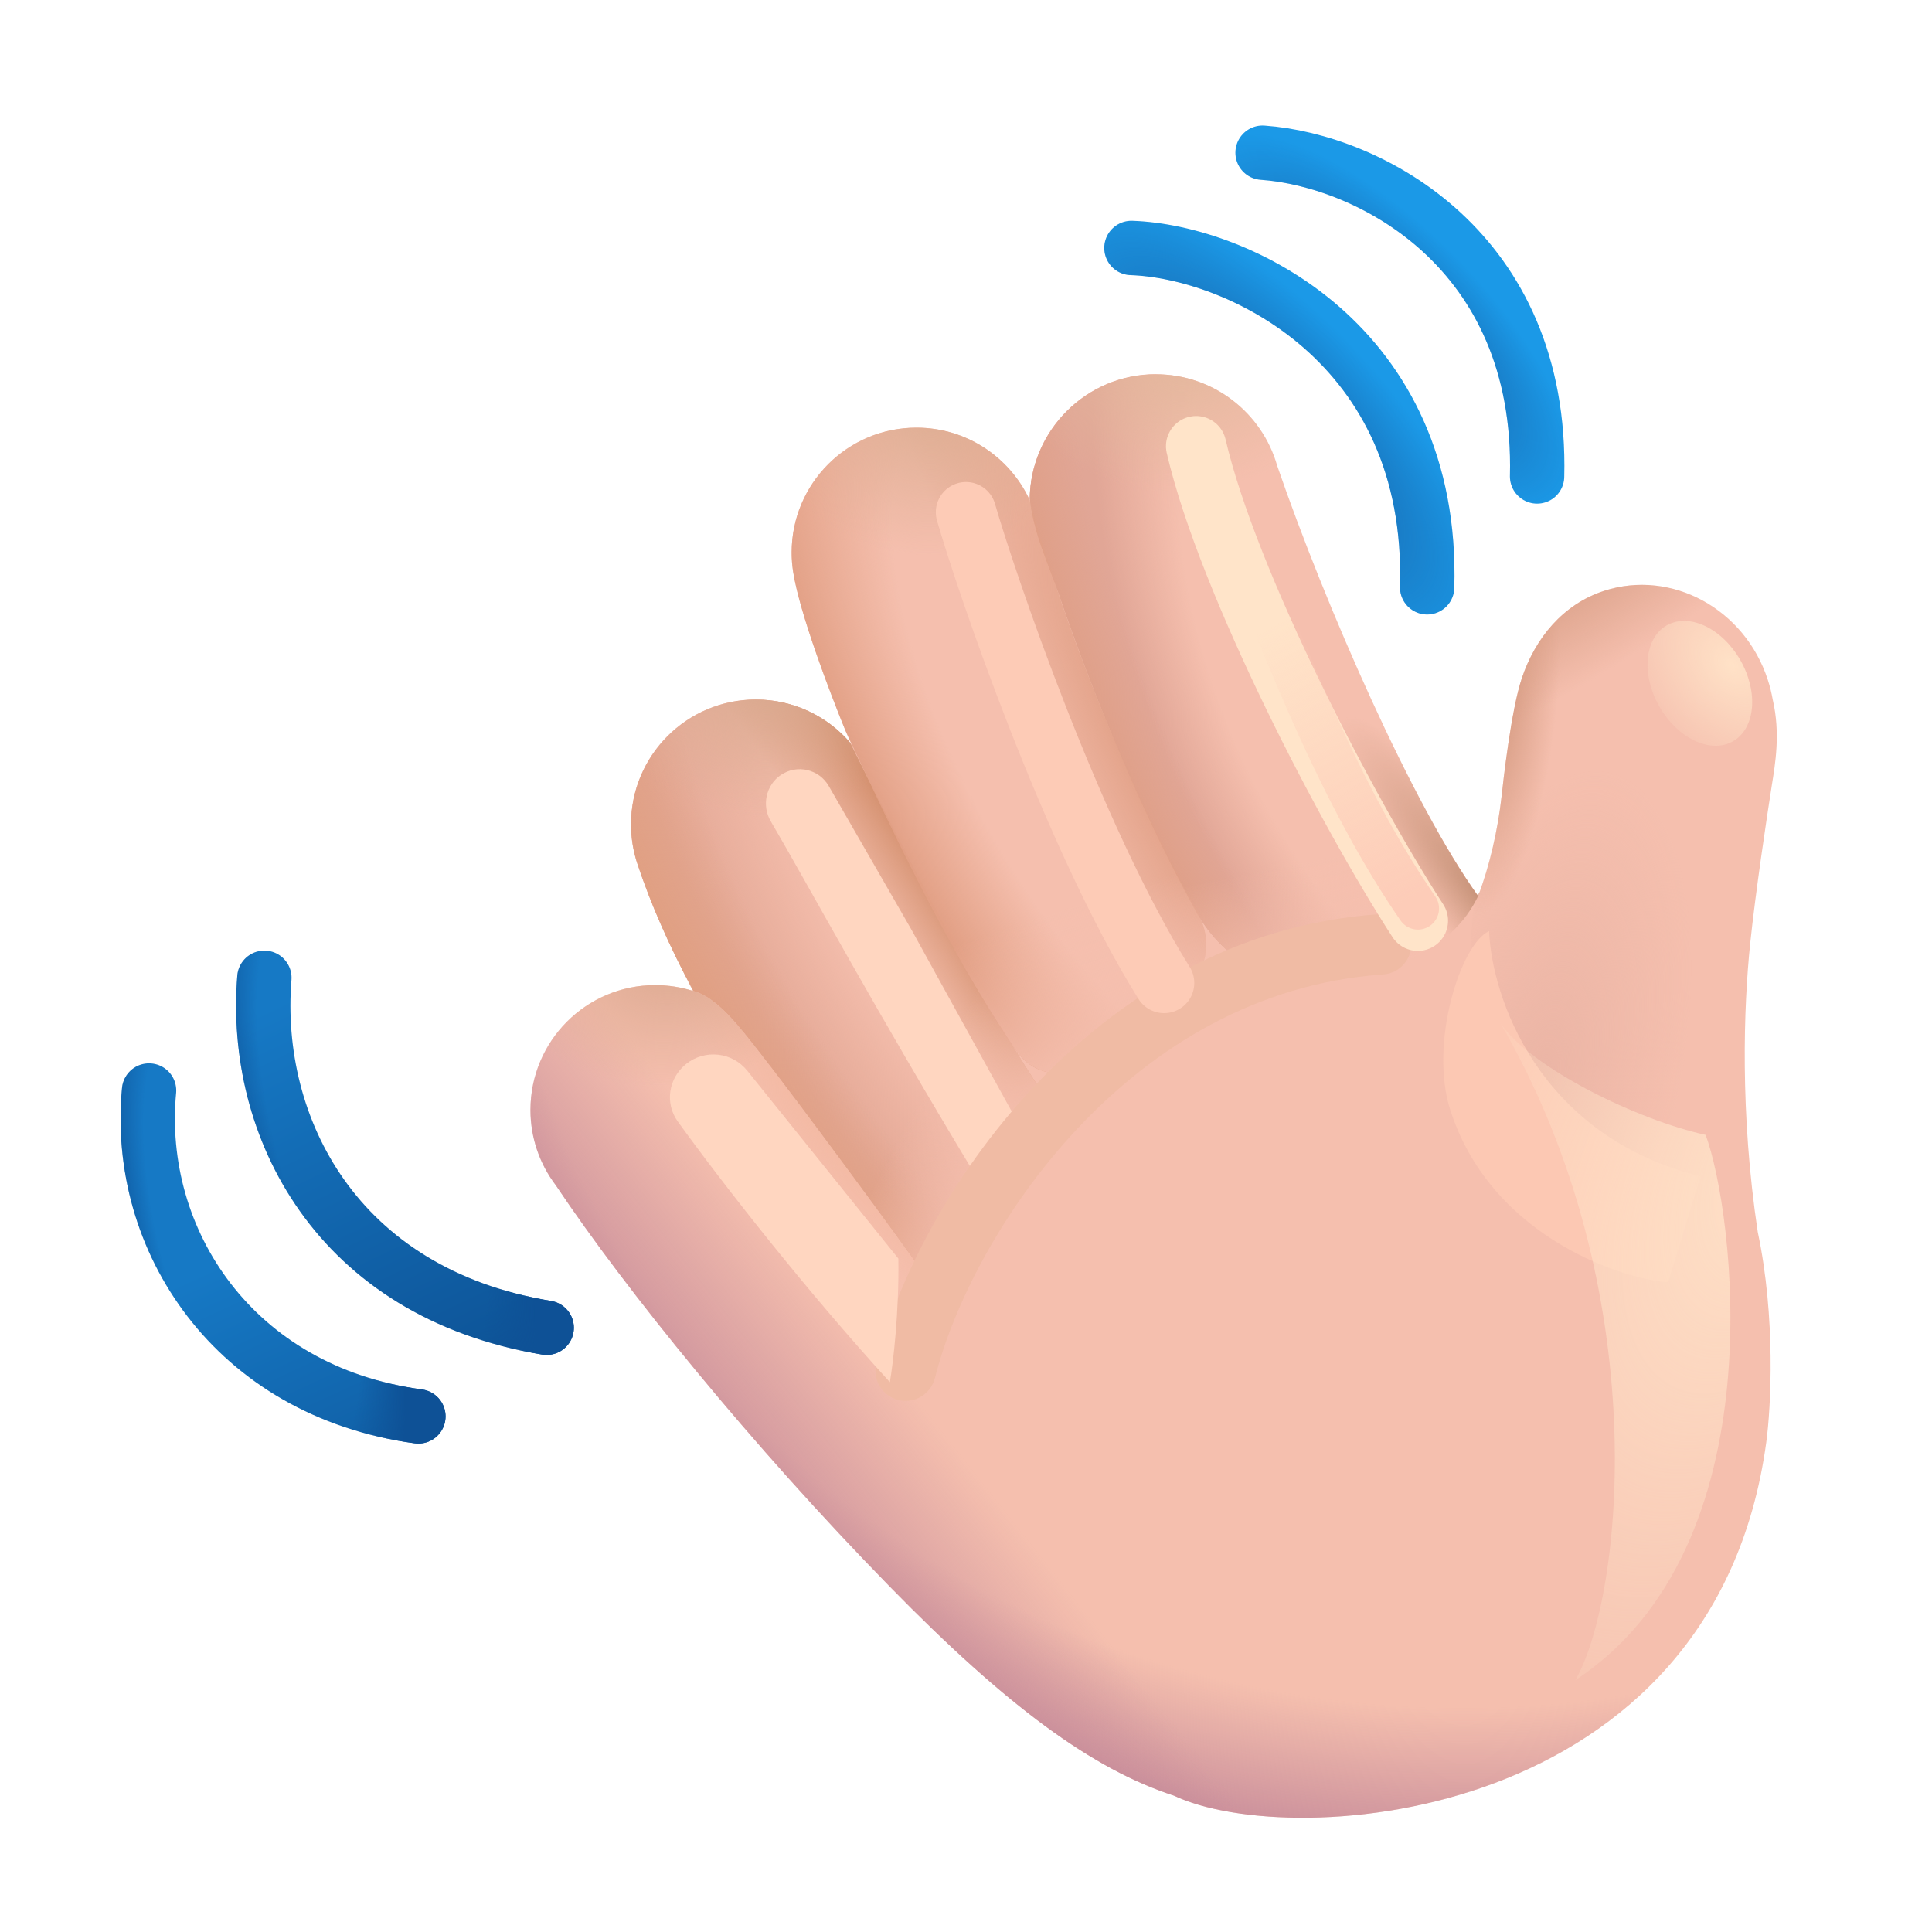 <svg fill="none" height="32" viewBox="0 0 32 32" width="32" xmlns="http://www.w3.org/2000/svg" xmlns:xlink="http://www.w3.org/1999/xlink"><filter id="a" color-interpolation-filters="sRGB" filterUnits="userSpaceOnUse" height="8.26" width="5.595" x="11.937" y="11.99"><feFlood flood-opacity="0" result="BackgroundImageFix"/><feBlend in="SourceGraphic" in2="BackgroundImageFix" mode="normal" result="shape"/><feGaussianBlur result="effect1_foregroundBlur_20020_1078" stdDeviation=".375"/></filter><filter id="b" color-interpolation-filters="sRGB" filterUnits="userSpaceOnUse" height="3.069" width="2.735" x="26.797" y="9.786"><feFlood flood-opacity="0" result="BackgroundImageFix"/><feBlend in="SourceGraphic" in2="BackgroundImageFix" mode="normal" result="shape"/><feGaussianBlur result="effect1_foregroundBlur_20020_1078" stdDeviation=".25"/></filter><filter id="c" color-interpolation-filters="sRGB" filterUnits="userSpaceOnUse" height="7.813" width="6.259" x="22.905" y="14.422"><feFlood flood-opacity="0" result="BackgroundImageFix"/><feBlend in="SourceGraphic" in2="BackgroundImageFix" mode="normal" result="shape"/><feGaussianBlur result="effect1_foregroundBlur_20020_1078" stdDeviation=".5"/></filter><filter id="d" color-interpolation-filters="sRGB" filterUnits="userSpaceOnUse" height="14" width="6.88" x="23.281" y="15.328"><feFlood flood-opacity="0" result="BackgroundImageFix"/><feBlend in="SourceGraphic" in2="BackgroundImageFix" mode="normal" result="shape"/><feGaussianBlur result="effect1_foregroundBlur_20020_1078" stdDeviation=".75"/></filter><filter id="e" color-interpolation-filters="sRGB" filterUnits="userSpaceOnUse" height="11.063" width="11.875" x="13" y="13.641"><feFlood flood-opacity="0" result="BackgroundImageFix"/><feBlend in="SourceGraphic" in2="BackgroundImageFix" mode="normal" result="shape"/><feGaussianBlur result="effect1_foregroundBlur_20020_1078" stdDeviation=".75"/></filter><filter id="f" color-interpolation-filters="sRGB" filterUnits="userSpaceOnUse" height="11.259" width="7.072" x="18.112" y="5.691"><feFlood flood-opacity="0" result="BackgroundImageFix"/><feBlend in="SourceGraphic" in2="BackgroundImageFix" mode="normal" result="shape"/><feGaussianBlur result="effect1_foregroundBlur_20020_1078" stdDeviation=".6"/></filter><filter id="g" color-interpolation-filters="sRGB" filterUnits="userSpaceOnUse" height="6.709" width="4.444" x="20.09" y="9.387"><feFlood flood-opacity="0" result="BackgroundImageFix"/><feBlend in="SourceGraphic" in2="BackgroundImageFix" mode="normal" result="shape"/><feGaussianBlur result="effect1_foregroundBlur_20020_1078" stdDeviation=".35"/></filter><filter id="h" color-interpolation-filters="sRGB" filterUnits="userSpaceOnUse" height="6.363" width="5.549" x="20.362" y="2.079"><feFlood flood-opacity="0" result="BackgroundImageFix"/><feBlend in="SourceGraphic" in2="BackgroundImageFix" mode="normal" result="shape"/><feColorMatrix in="SourceAlpha" result="hardAlpha" type="matrix" values="0 0 0 0 0 0 0 0 0 0 0 0 0 0 0 0 0 0 127 0"/><feOffset dx=".1" dy="-.1"/><feGaussianBlur stdDeviation=".25"/><feComposite in2="hardAlpha" k2="-1" k3="1" operator="arithmetic"/><feColorMatrix type="matrix" values="0 0 0 0 0.082 0 0 0 0 0.337 0 0 0 0 0.627 0 0 0 1 0"/><feBlend in2="shape" mode="normal" result="effect1_innerShadow_20020_1078"/></filter><filter id="i" color-interpolation-filters="sRGB" filterUnits="userSpaceOnUse" height="6.621" width="5.902" x="18.191" y="3.657"><feFlood flood-opacity="0" result="BackgroundImageFix"/><feBlend in="SourceGraphic" in2="BackgroundImageFix" mode="normal" result="shape"/><feColorMatrix in="SourceAlpha" result="hardAlpha" type="matrix" values="0 0 0 0 0 0 0 0 0 0 0 0 0 0 0 0 0 0 127 0"/><feOffset dx=".1" dy="-.1"/><feGaussianBlur stdDeviation=".25"/><feComposite in2="hardAlpha" k2="-1" k3="1" operator="arithmetic"/><feColorMatrix type="matrix" values="0 0 0 0 0.082 0 0 0 0 0.337 0 0 0 0 0.627 0 0 0 1 0"/><feBlend in2="shape" mode="normal" result="effect1_innerShadow_20020_1078"/></filter><filter id="j" color-interpolation-filters="sRGB" filterUnits="userSpaceOnUse" height="6.928" width="5.285" x="10.346" y="16.715"><feFlood flood-opacity="0" result="BackgroundImageFix"/><feBlend in="SourceGraphic" in2="BackgroundImageFix" mode="normal" result="shape"/><feGaussianBlur result="effect1_foregroundBlur_20020_1078" stdDeviation=".375"/></filter><filter id="k" color-interpolation-filters="sRGB" filterUnits="userSpaceOnUse" height="10.797" width="6.281" x="14.5" y="6.984"><feFlood flood-opacity="0" result="BackgroundImageFix"/><feBlend in="SourceGraphic" in2="BackgroundImageFix" mode="normal" result="shape"/><feGaussianBlur result="effect1_foregroundBlur_20020_1078" stdDeviation=".5"/></filter><radialGradient id="l" cx="0" cy="0" gradientTransform="matrix(-2.718 16.57 -18.498 -3.034 23.649 14.495)" gradientUnits="userSpaceOnUse" r="1"><stop offset=".815" stop-color="#ba7d94" stop-opacity="0"/><stop offset="1" stop-color="#ba7d94"/></radialGradient><linearGradient id="m" gradientUnits="userSpaceOnUse" x1="14.754" x2="11.138" y1="22.627" y2="25.49"><stop offset="0" stop-color="#ba7d94" stop-opacity="0"/><stop offset="1" stop-color="#ba7d94"/></linearGradient><radialGradient id="n" cx="0" cy="0" gradientTransform="matrix(-3.749 1.666 -3.5 -7.876 23.222 11.227)" gradientUnits="userSpaceOnUse" r="1"><stop offset=".719" stop-color="#e1a696" stop-opacity="0"/><stop offset="1" stop-color="#e1a696"/></radialGradient><radialGradient id="o" cx="0" cy="0" gradientTransform="matrix(-4.666 2.181 -5.487 -11.741 23.222 11.227)" gradientUnits="userSpaceOnUse" r="1"><stop offset=".769" stop-color="#df9e84" stop-opacity="0"/><stop offset="1" stop-color="#df9e84"/></radialGradient><linearGradient id="p"><stop offset="0" stop-color="#f5bfae"/><stop offset="1" stop-color="#f5bfae" stop-opacity="0"/></linearGradient><linearGradient id="q" gradientUnits="userSpaceOnUse" x1="20.547" x2="20.14" xlink:href="#p" y1="16.667" y2="14.562"/><radialGradient id="r" cx="0" cy="0" gradientTransform="matrix(-2.273 -2.953 .632 -.486 24.508 14.859)" gradientUnits="userSpaceOnUse" r="1"><stop offset="0" stop-color="#c8947a"/><stop offset="1" stop-color="#c8947a" stop-opacity="0"/></radialGradient><radialGradient id="s" cx="0" cy="0" gradientTransform="matrix(.221 2.281 -2.853 .277 19.602 5.868)" gradientUnits="userSpaceOnUse" r="1"><stop offset="0" stop-color="#e3b79c"/><stop offset="1" stop-color="#e3b79c" stop-opacity="0"/></radialGradient><radialGradient id="t" cx="0" cy="0" gradientTransform="matrix(-2.922 1.937 -5.185 -7.82 15.969 15.609)" gradientUnits="userSpaceOnUse" r="1"><stop offset=".425" stop-color="#e2a693" stop-opacity="0"/><stop offset="1" stop-color="#e2a693"/></radialGradient><radialGradient id="u" cx="0" cy="0" gradientTransform="matrix(-3.875 2.437 -6.524 -10.371 15.969 15.609)" gradientUnits="userSpaceOnUse" r="1"><stop offset=".625" stop-color="#e09e7e" stop-opacity="0"/><stop offset="1" stop-color="#e09e7e"/></radialGradient><radialGradient id="v" cx="0" cy="0" gradientTransform="matrix(3.313 -2.125 13.45 20.967 12.665 17.493)" gradientUnits="userSpaceOnUse" r="1"><stop offset=".692" stop-color="#d59271" stop-opacity="0"/><stop offset="1" stop-color="#d59271"/></radialGradient><linearGradient id="w" gradientUnits="userSpaceOnUse" x1="16.813" x2="15.094" xlink:href="#p" y1="19.359" y2="18.453"/><radialGradient id="x" cx="0" cy="0" gradientTransform="matrix(.276 2.286 -2.7 .325 12.741 11.218)" gradientUnits="userSpaceOnUse" r="1"><stop offset="0" stop-color="#daaa90"/><stop offset="1" stop-color="#daaa90" stop-opacity="0"/></radialGradient><radialGradient id="y" cx="0" cy="0" gradientTransform="matrix(1.125 -5.141 2.219 .486 25.531 17.922)" gradientUnits="userSpaceOnUse" r="1"><stop offset="0" stop-color="#ebb5a5"/><stop offset="1" stop-color="#ebb5a5" stop-opacity="0"/></radialGradient><linearGradient id="z"><stop offset="0" stop-color="#d3987e"/><stop offset="1" stop-color="#d3987e" stop-opacity="0"/></linearGradient><radialGradient id="A" cx="0" cy="0" gradientTransform="matrix(.972 .093 -.336 3.518 24.812 11.641)" gradientUnits="userSpaceOnUse" r="1" xlink:href="#z"/><radialGradient id="B" cx="0" cy="0" gradientTransform="matrix(1.099 1.781 -6.449 3.981 25.8 9.171)" gradientUnits="userSpaceOnUse" r="1" xlink:href="#z"/><radialGradient id="C" cx="0" cy="0" gradientTransform="matrix(-1.699 .391 -.543 -2.36 28.784 11.323)" gradientUnits="userSpaceOnUse" r="1"><stop offset="0" stop-color="#ffe2c7"/><stop offset="1" stop-color="#ffe2c7" stop-opacity="0"/></radialGradient><radialGradient id="D" cx="0" cy="0" gradientTransform="matrix(-4.969 11.187 -5.592 -2.484 29.5 19.047)" gradientUnits="userSpaceOnUse" r="1"><stop offset="0" stop-color="#ffe2c8"/><stop offset="1" stop-color="#ffe2c8" stop-opacity="0"/></radialGradient><radialGradient id="E" cx="0" cy="0" gradientTransform="matrix(-3.744 2.162 -5.117 -8.863 18.94 12.488)" gradientUnits="userSpaceOnUse" r="1"><stop offset=".655" stop-color="#e2a085" stop-opacity="0"/><stop offset="1" stop-color="#e2a085"/></radialGradient><radialGradient id="F" cx="0" cy="0" gradientTransform="matrix(-1.531 .683 -4.322 -9.691 18.831 12.488)" gradientUnits="userSpaceOnUse" r="1"><stop offset="0" stop-color="#e1a086"/><stop offset="1" stop-color="#e1a086" stop-opacity="0"/></radialGradient><linearGradient id="G" gradientUnits="userSpaceOnUse" x1="17.656" x2="16.797" xlink:href="#p" y1="17.969" y2="15.328"/><radialGradient id="H" cx="0" cy="0" gradientTransform="matrix(.281 2.5 -2.761 .311 15.446 6.681)" gradientUnits="userSpaceOnUse" r="1"><stop offset="0" stop-color="#ddad92"/><stop offset="1" stop-color="#ddad92" stop-opacity="0"/></radialGradient><radialGradient id="I" cx="0" cy="0" gradientTransform="matrix(-1.156 .969 -3.285 -3.92 14.312 18.547)" gradientUnits="userSpaceOnUse" r="1"><stop offset="0" stop-color="#f2b69c"/><stop offset="1" stop-color="#f2b69c" stop-opacity="0"/></radialGradient><radialGradient id="J" cx="0" cy="0" gradientTransform="matrix(.281 2.106 -2.747 .367 11.12 15.872)" gradientUnits="userSpaceOnUse" r="1"><stop offset="0" stop-color="#dca990"/><stop offset="1" stop-color="#dca990" stop-opacity="0"/></radialGradient><linearGradient id="K" gradientUnits="userSpaceOnUse" x1="23.5" x2="21.031" y1="14.797" y2="10.391"><stop offset="0" stop-color="#fdccb8"/><stop offset="1" stop-color="#fdccb8" stop-opacity="0"/></linearGradient><radialGradient id="L" cx="0" cy="0" gradientTransform="matrix(1.547 -1.531 3.918 3.958 22.844 5.469)" gradientUnits="userSpaceOnUse" r="1"><stop offset="0" stop-color="#16579c"/><stop offset=".744" stop-color="#16579c" stop-opacity="0"/></radialGradient><radialGradient id="M" cx="0" cy="0" gradientTransform="matrix(1.667 -1.605 4.103 4.262 20.829 7.183)" gradientUnits="userSpaceOnUse" r="1"><stop offset="0" stop-color="#16579c"/><stop offset=".862" stop-color="#16579c" stop-opacity="0"/></radialGradient><linearGradient id="N" gradientUnits="userSpaceOnUse" x1="5.469" x2="8.656" y1="16.195" y2="22.828"><stop offset="0" stop-color="#1679c5"/><stop offset="1" stop-color="#0d5194"/></linearGradient><linearGradient id="O"><stop offset=".706" stop-color="#0e5196" stop-opacity="0"/><stop offset="1" stop-color="#0e5196"/></linearGradient><radialGradient id="P" cx="0" cy="0" gradientTransform="matrix(-2.187 .594 -1.596 -5.881 6.172 18.812)" gradientUnits="userSpaceOnUse" r="1" xlink:href="#O"/><linearGradient id="Q" gradientUnits="userSpaceOnUse" x1="3.505" x2="7.247" y1="18.063" y2="26.183"><stop offset=".298" stop-color="#1679c5"/><stop offset="1" stop-color="#0d5194"/></linearGradient><radialGradient id="R" cx="0" cy="0" gradientTransform="matrix(-2.089 .553 -1.454 -5.495 4.177 20.5)" gradientUnits="userSpaceOnUse" r="1" xlink:href="#O"/><path d="m19.145 6.199c.956 0 1.761.641 2.01 1.517.8 2.322 2.25 5.629 3.327 7.123.191-.493.329-1.109.389-1.652.021-.188.152-1.41.336-1.956.221-.658.678-1.224 1.364-1.446 1.117-.361 2.33.301 2.71 1.477.035.108.062.217.081.326.131.559.04 1.073-.014 1.412-.083.526-.272 1.787-.359 2.625-.109 1.047-.172 2.805.125 4.781.3 1.413.219 2.912.141 3.484-.861 6.311-7.848 6.781-9.812 5.851-1.339-.435-2.759-1.47-4.711-3.468-2.283-2.335-4.367-4.906-5.528-6.644-.262-.346-.418-.778-.418-1.246 0-1.142.925-2.067 2.067-2.067.219 0 .429.034.627.097-.377-.734-.681-1.376-.918-2.087-.072-.211-.112-.437-.112-.673 0-1.141.925-2.067 2.067-2.067.633 0 1.2.285 1.579.733-.12-.268-.835-2.032-.96-2.855-.015-.102-.024-.207-.024-.314 0-1.142.925-2.067 2.067-2.067.833 0 1.551.493 1.878 1.203 0-1.154.935-2.089 2.089-2.089z" fill="#f5bfae"/><path d="m19.145 6.199c.956 0 1.761.641 2.01 1.517.8 2.322 2.25 5.629 3.327 7.123.191-.493.329-1.109.389-1.652.021-.188.152-1.41.336-1.956.221-.658.678-1.224 1.364-1.446 1.117-.361 2.33.301 2.71 1.477.035.108.062.217.081.326.131.559.04 1.073-.014 1.412-.083.526-.272 1.787-.359 2.625-.109 1.047-.172 2.805.125 4.781.3 1.413.219 2.912.141 3.484-.861 6.311-7.848 6.781-9.812 5.851-1.339-.435-2.759-1.47-4.711-3.468-2.283-2.335-4.367-4.906-5.528-6.644-.262-.346-.418-.778-.418-1.246 0-1.142.925-2.067 2.067-2.067.219 0 .429.034.627.097-.377-.734-.681-1.376-.918-2.087-.072-.211-.112-.437-.112-.673 0-1.141.925-2.067 2.067-2.067.633 0 1.2.285 1.579.733-.12-.268-.835-2.032-.96-2.855-.015-.102-.024-.207-.024-.314 0-1.142.925-2.067 2.067-2.067.833 0 1.551.493 1.878 1.203 0-1.154.935-2.089 2.089-2.089z" fill="url(#l)"/><path d="m19.145 6.199c.956 0 1.761.641 2.01 1.517.8 2.322 2.25 5.629 3.327 7.123.191-.493.329-1.109.389-1.652.021-.188.152-1.41.336-1.956.221-.658.678-1.224 1.364-1.446 1.117-.361 2.33.301 2.71 1.477.035.108.062.217.081.326.131.559.04 1.073-.014 1.412-.083.526-.272 1.787-.359 2.625-.109 1.047-.172 2.805.125 4.781.3 1.413.219 2.912.141 3.484-.861 6.311-7.848 6.781-9.812 5.851-1.339-.435-2.759-1.47-4.711-3.468-2.283-2.335-4.367-4.906-5.528-6.644-.262-.346-.418-.778-.418-1.246 0-1.142.925-2.067 2.067-2.067.219 0 .429.034.627.097-.377-.734-.681-1.376-.918-2.087-.072-.211-.112-.437-.112-.673 0-1.141.925-2.067 2.067-2.067.633 0 1.2.285 1.579.733-.12-.268-.835-2.032-.96-2.855-.015-.102-.024-.207-.024-.314 0-1.142.925-2.067 2.067-2.067.833 0 1.551.493 1.878 1.203 0-1.154.935-2.089 2.089-2.089z" fill="url(#m)"/><path d="m17.056 8.263c.029.248.102.566.251.956.065.17.144.387.238.643.419 1.227 1.206 3.308 2.25 5.21.393.717 1.111 1.22 1.927 1.182 1.076-.05 2.312-.405 2.785-1.464l-.003-.01c-.007.02-.015.041-.023.06-1.077-1.494-2.527-4.801-3.327-7.123-.249-.876-1.054-1.517-2.01-1.517-1.145 0-2.075.922-2.089 2.064z" fill="url(#n)"/><path d="m17.056 8.263c.029.248.102.566.251.956.065.17.144.387.238.643.419 1.227 1.206 3.308 2.25 5.21.393.717 1.111 1.22 1.927 1.182 1.076-.05 2.312-.405 2.785-1.464l-.003-.01c-.007.02-.015.041-.023.06-1.077-1.494-2.527-4.801-3.327-7.123-.249-.876-1.054-1.517-2.01-1.517-1.145 0-2.075.922-2.089 2.064z" fill="url(#o)"/><path d="m17.056 8.263c.029.248.102.566.251.956.065.17.144.387.238.643.419 1.227 1.206 3.308 2.25 5.21.393.717 1.111 1.22 1.927 1.182 1.076-.05 2.312-.405 2.785-1.464l-.003-.01c-.007.02-.015.041-.023.06-1.077-1.494-2.527-4.801-3.327-7.123-.249-.876-1.054-1.517-2.01-1.517-1.145 0-2.075.922-2.089 2.064z" fill="url(#q)"/><path d="m17.056 8.263c.029.248.102.566.251.956.065.17.144.387.238.643.419 1.227 1.206 3.308 2.25 5.21.393.717 1.111 1.22 1.927 1.182 1.076-.05 2.312-.405 2.785-1.464l-.003-.01c-.007.02-.015.041-.023.06-1.077-1.494-2.527-4.801-3.327-7.123-.249-.876-1.054-1.517-2.01-1.517-1.145 0-2.075.922-2.089 2.064z" fill="url(#r)"/><path d="m17.056 8.263c.029.248.102.566.251.956.065.17.144.387.238.643.419 1.227 1.206 3.308 2.25 5.21.393.717 1.111 1.22 1.927 1.182 1.076-.05 2.312-.405 2.785-1.464l-.003-.01c-.007.02-.015.041-.023.06-1.077-1.494-2.527-4.801-3.327-7.123-.249-.876-1.054-1.517-2.01-1.517-1.145 0-2.075.922-2.089 2.064z" fill="url(#s)"/><path d="m10.565 14.327c-.072-.211-.112-.437-.112-.673 0-1.141.925-2.067 2.067-2.067.622 0 1.18.275 1.559.71 1.035 2.085 2.309 4.518 3.277 5.937-1.23 1.672-1.526 2.516-1.781 3.234-.781-1.089-2.416-3.305-3-4.047-.313-.398-.695-.906-1.09-1.008-.414-.762-.715-1.472-.92-2.087z" fill="url(#t)"/><path d="m10.565 14.327c-.072-.211-.112-.437-.112-.673 0-1.141.925-2.067 2.067-2.067.622 0 1.18.275 1.559.71 1.035 2.085 2.309 4.518 3.277 5.937-1.23 1.672-1.526 2.516-1.781 3.234-.781-1.089-2.416-3.305-3-4.047-.313-.398-.695-.906-1.09-1.008-.414-.762-.715-1.472-.92-2.087z" fill="url(#u)"/><path d="m10.565 14.327c-.072-.211-.112-.437-.112-.673 0-1.141.925-2.067 2.067-2.067.622 0 1.18.275 1.559.71 1.035 2.085 2.309 4.518 3.277 5.937-1.23 1.672-1.526 2.516-1.781 3.234-.781-1.089-2.416-3.305-3-4.047-.313-.398-.695-.906-1.09-1.008-.414-.762-.715-1.472-.92-2.087z" fill="url(#v)"/><path d="m10.565 14.327c-.072-.211-.112-.437-.112-.673 0-1.141.925-2.067 2.067-2.067.622 0 1.18.275 1.559.71 1.035 2.085 2.309 4.518 3.277 5.937-1.23 1.672-1.526 2.516-1.781 3.234-.781-1.089-2.416-3.305-3-4.047-.313-.398-.695-.906-1.09-1.008-.414-.762-.715-1.472-.92-2.087z" fill="url(#w)"/><path d="m10.565 14.327c-.072-.211-.112-.437-.112-.673 0-1.141.925-2.067 2.067-2.067.622 0 1.18.275 1.559.71 1.035 2.085 2.309 4.518 3.277 5.937-1.23 1.672-1.526 2.516-1.781 3.234-.781-1.089-2.416-3.305-3-4.047-.313-.398-.695-.906-1.09-1.008-.414-.762-.715-1.472-.92-2.087z" fill="url(#x)"/><g filter="url(#a)"><path d="m16.177 19.5c-1.701-2.813-2.796-4.849-3.41-5.896-.153-.26-.083-.599.167-.768.267-.181.631-.097.792.182l1.369 2.378 1.687 3.058c-.187.5-.406.891-.605 1.047z" fill="#ffd6c0"/></g><path d="m24.478 14.834c.001.002.003.004.004.006.191-.493.329-1.109.389-1.652.001-.005.001-.011.002-.018.026-.238.156-1.407.334-1.938.221-.658.678-1.224 1.364-1.446 1.117-.361 2.33.301 2.71 1.477.035.108.062.217.081.326.126.538.046 1.034-.007 1.372-.002.013-.004.026-.006.039-.083.526-.272 1.788-.359 2.625-.094.901-.153 2.327.021 3.967-2.271.437-3.665-.998-4.136-1.826-.509-.895-.614-2.597-.395-2.932z" fill="url(#y)"/><path d="m24.478 14.834c.001.002.003.004.004.006.191-.493.329-1.109.389-1.652.001-.005.001-.011.002-.018.026-.238.156-1.407.334-1.938.221-.658.678-1.224 1.364-1.446 1.117-.361 2.33.301 2.71 1.477.035.108.062.217.081.326.126.538.046 1.034-.007 1.372-.002.013-.004.026-.006.039-.083.526-.272 1.788-.359 2.625-.094.901-.153 2.327.021 3.967-2.271.437-3.665-.998-4.136-1.826-.509-.895-.614-2.597-.395-2.932z" fill="url(#A)"/><path d="m24.478 14.834c.001.002.003.004.004.006.191-.493.329-1.109.389-1.652.001-.005.001-.011.002-.018.026-.238.156-1.407.334-1.938.221-.658.678-1.224 1.364-1.446 1.117-.361 2.33.301 2.71 1.477.035.108.062.217.081.326.126.538.046 1.034-.007 1.372-.002.013-.004.026-.006.039-.083.526-.272 1.788-.359 2.625-.094.901-.153 2.327.021 3.967-2.271.437-3.665-.998-4.136-1.826-.509-.895-.614-2.597-.395-2.932z" fill="url(#B)"/><g filter="url(#b)"><ellipse cx="28.164" cy="11.32" fill="url(#C)" rx=".773" ry="1.106" transform="matrix(.868 -.496 .496 .868 -1.906 15.462)"/></g><g filter="url(#c)"><path d="m28.164 19.484c-2.7-.675-3.458-2.99-3.5-4.062-.469.208-1 1.859-.641 2.969.703 2.17 2.984 2.823 3.609 2.844z" fill="#fcc8b3"/></g><g filter="url(#d)"><path d="m24.845 16.936c-.024-.036-.045-.072-.064-.108.021.036.043.072.064.108.506.759 2.302 1.622 3.405 1.861.458 1.219 1.219 6.812-2.156 9.031.785-1.374 1.335-6.449-1.249-10.892z" fill="url(#D)"/></g><path d="m13.994 12.081c.745 1.601 1.672 3.594 2.832 5.314.208.308.58.465.925.326.595-.239 1.394-.73 2.047-1.543.238-.297.231-.71.045-1.042-.842-1.505-2.043-4.165-2.799-6.876-.333-.696-1.043-1.176-1.865-1.176-1.142 0-2.067.925-2.067 2.067 0 .107.008.211.024.314.105.689.623 2.037.859 2.616z" fill="url(#E)"/><path d="m13.994 12.081c.745 1.601 1.672 3.594 2.832 5.314.208.308.58.465.925.326.595-.239 1.394-.73 2.047-1.543.238-.297.231-.71.045-1.042-.842-1.505-2.043-4.165-2.799-6.876-.333-.696-1.043-1.176-1.865-1.176-1.142 0-2.067.925-2.067 2.067 0 .107.008.211.024.314.105.689.623 2.037.859 2.616z" fill="url(#F)"/><path d="m13.994 12.081c.745 1.601 1.672 3.594 2.832 5.314.208.308.58.465.925.326.595-.239 1.394-.73 2.047-1.543.238-.297.231-.71.045-1.042-.842-1.505-2.043-4.165-2.799-6.876-.333-.696-1.043-1.176-1.865-1.176-1.142 0-2.067.925-2.067 2.067 0 .107.008.211.024.314.105.689.623 2.037.859 2.616z" fill="url(#G)"/><path d="m13.994 12.081c.745 1.601 1.672 3.594 2.832 5.314.208.308.58.465.925.326.595-.239 1.394-.73 2.047-1.543.238-.297.231-.71.045-1.042-.842-1.505-2.043-4.165-2.799-6.876-.333-.696-1.043-1.176-1.865-1.176-1.142 0-2.067.925-2.067 2.067 0 .107.008.211.024.314.105.689.623 2.037.859 2.616z" fill="url(#H)"/><path d="m11.478 16.414c-.198-.063-.408-.097-.627-.097-1.142 0-2.067.925-2.067 2.067 0 .468.156.9.418 1.246 1.004 1.503 2.699 3.629 4.615 5.687 2.378-1.114 2.167-3.379 1.761-3.861-.008.022-2.025-2.789-3.005-4.034-.016-.02-.032-.041-.049-.062-.304-.387-.667-.85-1.041-.946-.144-.265-.145-.272-.006-0z" fill="url(#I)"/><path d="m11.478 16.414c-.198-.063-.408-.097-.627-.097-1.142 0-2.067.925-2.067 2.067 0 .468.156.9.418 1.246 1.004 1.503 2.699 3.629 4.615 5.687 2.378-1.114 2.167-3.379 1.761-3.861-.008.022-2.025-2.789-3.005-4.034-.016-.02-.032-.041-.049-.062-.304-.387-.667-.85-1.041-.946-.144-.265-.145-.272-.006-0z" fill="url(#J)"/><g filter="url(#e)"><path d="m14.515 22.582c-.067.268.096.539.364.606s.539-.096.606-.364zm8.395-6.442c.276-.019.483-.258.464-.533s-.258-.483-.533-.464zm-7.424 6.685c.291-1.165 1.089-2.777 2.359-4.131 1.265-1.349 2.967-2.409 5.065-2.554l-.069-.998c-2.414.167-4.338 1.387-5.726 2.867-1.383 1.475-2.266 3.238-2.6 4.573z" fill="#f0bba4"/></g><g filter="url(#f)"><path d="m19.812 7.391c.531 2.281 2.516 6.078 3.672 7.859" stroke="#ffe4c9" stroke-linecap="round"/></g><g filter="url(#g)"><path d="m21.141 10.438c.344.802 1.169 2.909 2.344 4.609" stroke="url(#K)" stroke-linecap="round" stroke-width=".7"/></g><g stroke-linecap="round" stroke-width=".9"><g filter="url(#h)"><path d="m20.812 2.629c1.758.125 4.641 1.598 4.547 5.363" stroke="#1b99e7"/><path d="m20.812 2.629c1.758.125 4.641 1.598 4.547 5.363" stroke="url(#L)"/></g><g filter="url(#i)"><path d="m18.64 4.207c1.75.059 5.016 1.574 4.898 5.621" stroke="#1b99e7"/><path d="m18.64 4.207c1.75.059 5.016 1.574 4.898 5.621" stroke="url(#M)"/></g><path d="m4.379 16.195c-.199 2.469 1.191 5.219 4.676 5.797" stroke="url(#N)"/><path d="m4.379 16.195c-.199 2.469 1.191 5.219 4.676 5.797" stroke="url(#P)"/><path d="m2.469 18.062c-.234 2.469 1.398 4.984 4.461 5.398" stroke="url(#Q)"/><path d="m2.469 18.062c-.234 2.469 1.398 4.984 4.461 5.398" stroke="url(#R)"/></g><g filter="url(#j)"><path d="m14.739 22.893c-1.39-1.524-2.764-3.28-3.513-4.318-.219-.303-.153-.72.139-.953.311-.247.763-.198 1.012.112l2.503 3.112c.013.9-.088 1.74-.141 2.047z" fill="#ffd6c0"/></g><g filter="url(#k)"><path d="m16 8.484c.323 1.125 1.76 5.365 3.281 7.797" stroke="#fdcbb6" stroke-linecap="round"/></g></svg>
